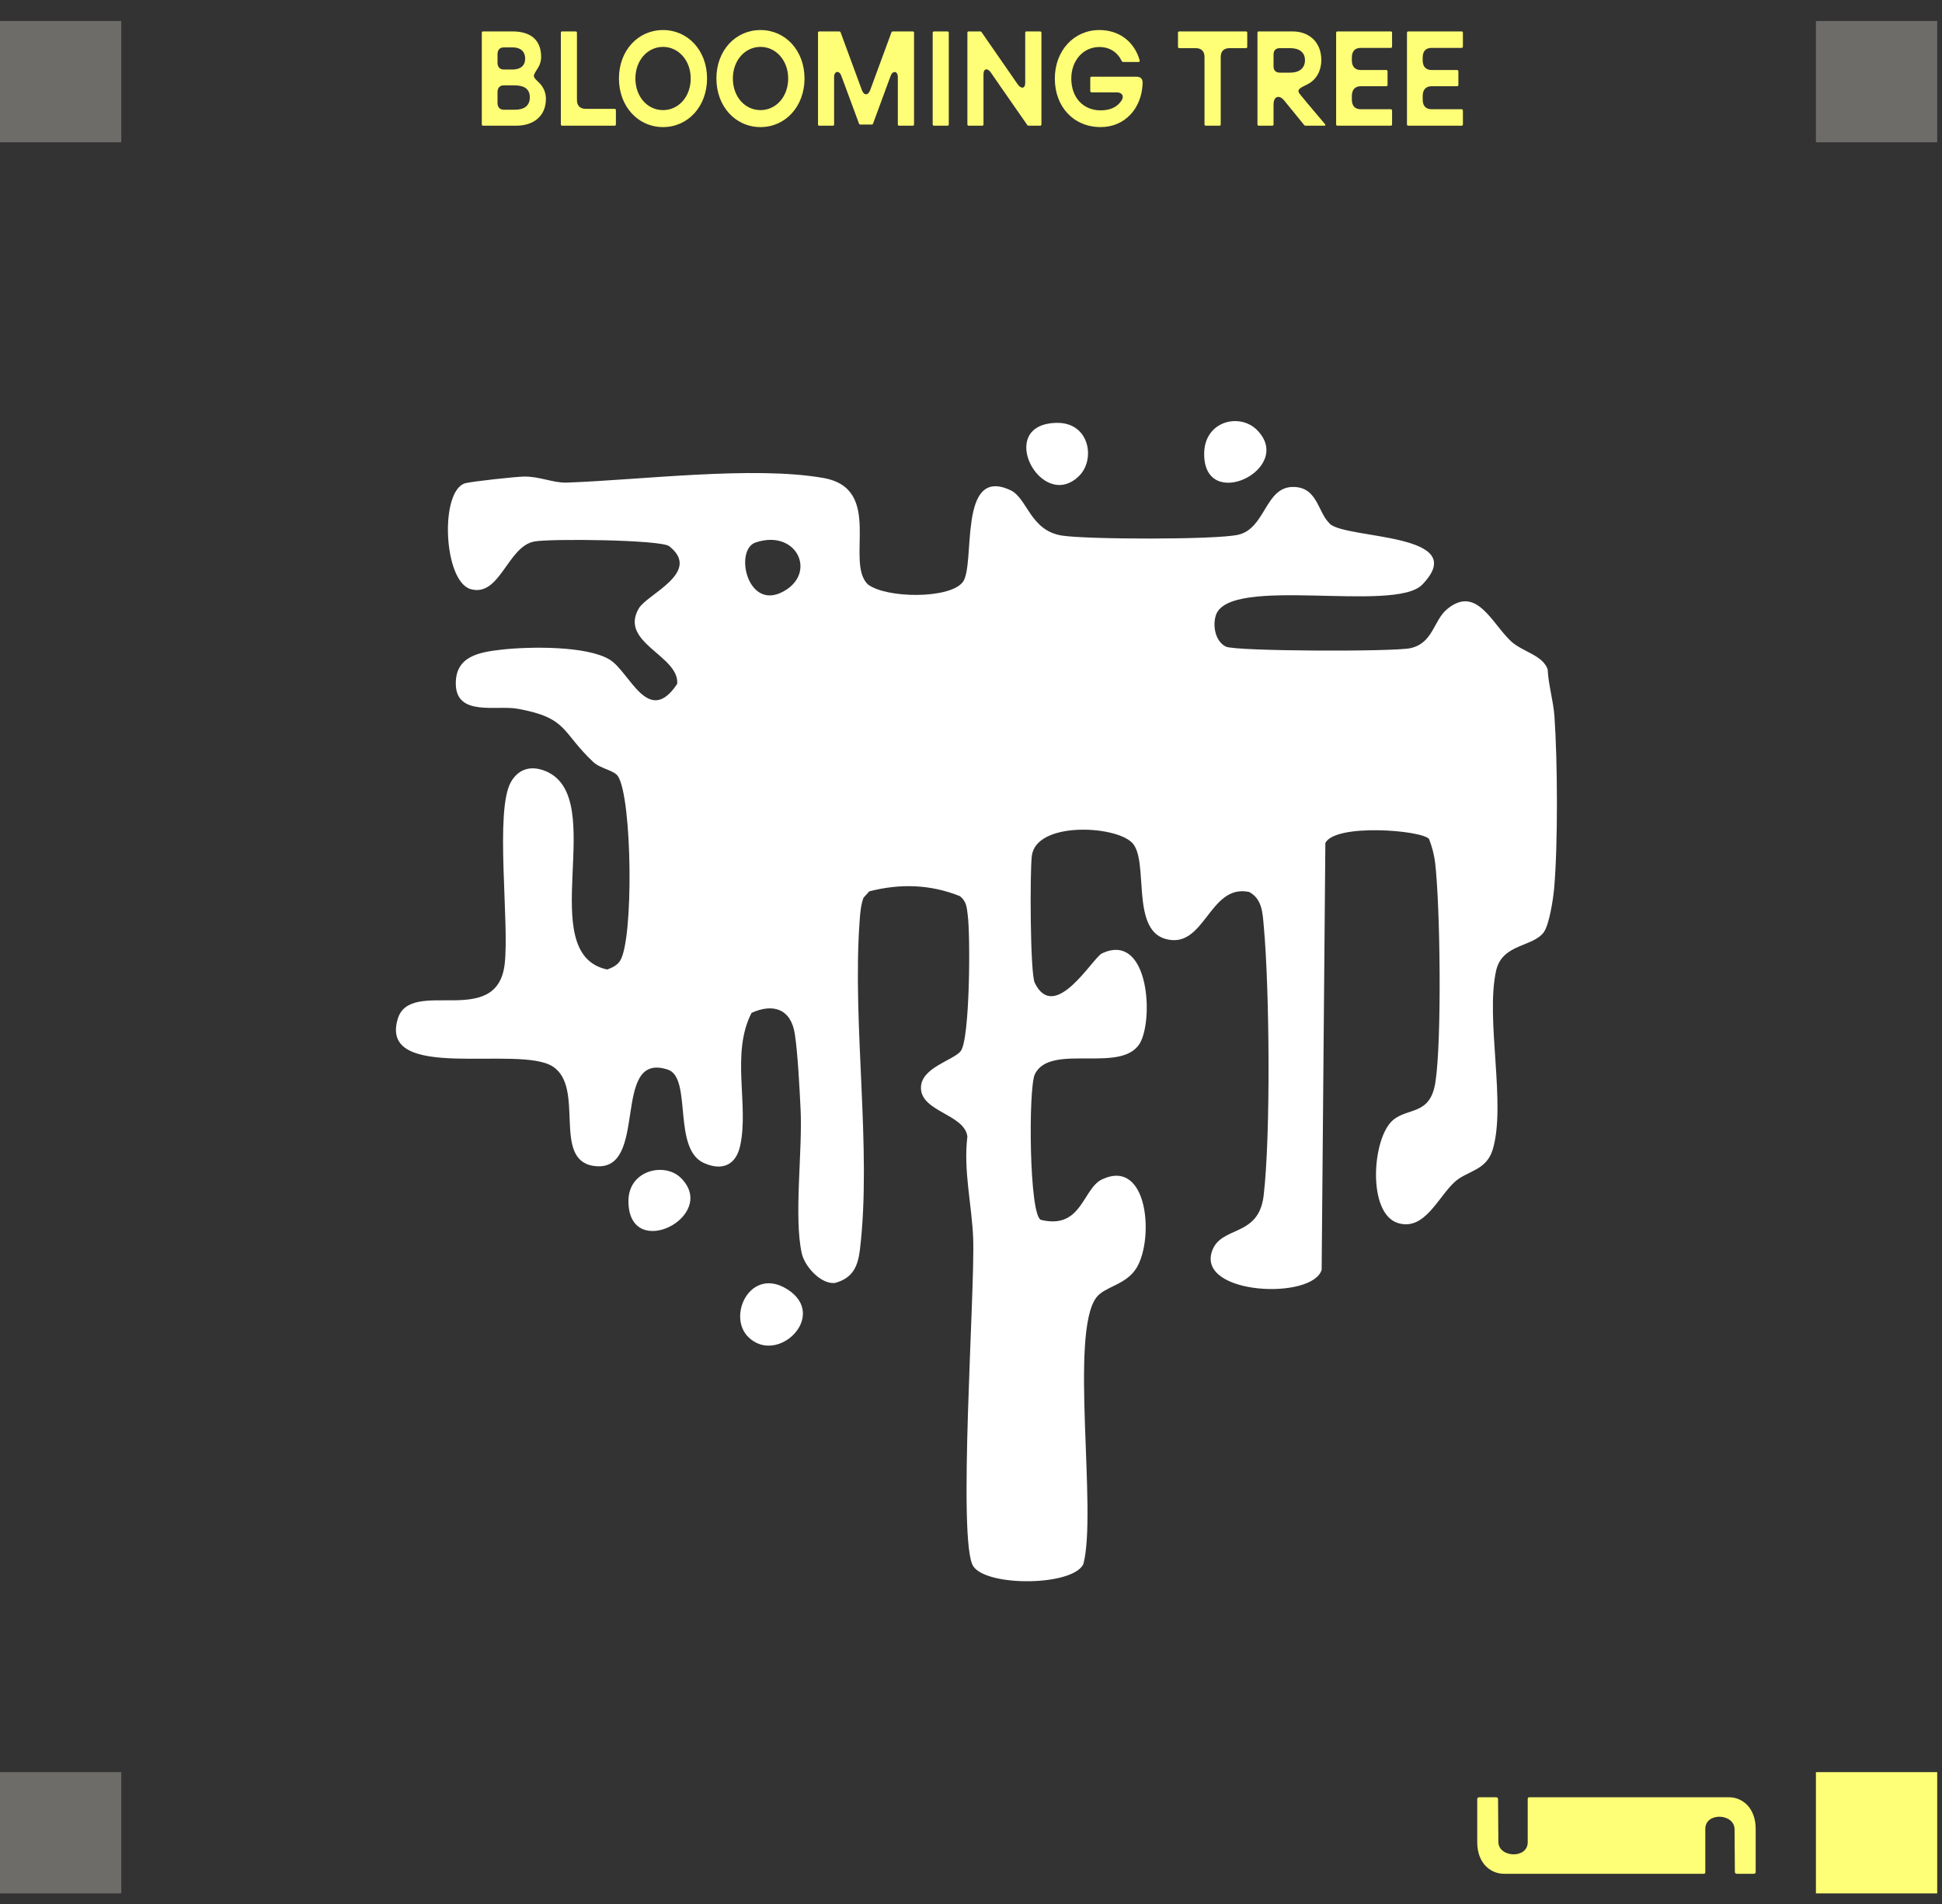 <svg width="309" height="303" viewBox="0 0 309 303" fill="none" xmlns="http://www.w3.org/2000/svg">
<rect x="0" y="0" width="309" height="303" fill="#333333" stroke="none"/>
<path d="M76.662 5.2C76.662 5.08 76.742 5 76.862 5H81.542C84.442 5 86.102 6.36 86.102 9.06C86.102 9.74 85.902 10.34 85.582 10.84C84.722 12.18 84.682 12.12 85.822 13.2C86.442 13.84 86.862 14.68 86.862 15.72C86.862 18.54 84.842 20 82.122 20H76.862C76.742 20 76.662 19.92 76.662 19.78V5.2ZM81.922 17.46C83.382 17.46 84.302 16.84 84.302 15.5C84.302 14.1 83.362 13.58 81.802 13.58H80.162C79.522 13.58 79.162 13.98 79.162 14.68V16.36C79.162 17.06 79.522 17.46 80.162 17.46H81.922ZM81.562 11.06C82.822 11.06 83.562 10.44 83.562 9.32C83.562 8.22 82.842 7.54 81.602 7.54H80.162C79.522 7.54 79.162 7.94 79.162 8.64V9.96C79.162 10.66 79.522 11.06 80.162 11.06H81.562ZM89.24 5.22C89.24 5.08 89.32 5 89.44 5H91.6C91.72 5 91.8 5.08 91.8 5.22V15.92C91.8 16.82 92.3 17.32 93.2 17.32H97.8C97.92 17.32 98 17.4 98 17.54V19.78C98 19.92 97.92 20 97.8 20H89.44C89.32 20 89.24 19.92 89.24 19.78V5.22ZM105.502 20.22C101.502 20.22 98.482 16.92 98.482 12.48C98.482 8.06 101.502 4.78 105.502 4.78C109.482 4.78 112.502 8.06 112.502 12.48C112.502 16.92 109.482 20.22 105.502 20.22ZM105.502 17.52C107.962 17.52 109.902 15.4 109.902 12.48C109.902 9.62 107.962 7.46 105.502 7.46C103.022 7.46 101.102 9.62 101.102 12.48C101.102 15.4 103.022 17.52 105.502 17.52ZM121.01 20.22C117.01 20.22 113.99 16.92 113.99 12.48C113.99 8.06 117.01 4.78 121.01 4.78C124.99 4.78 128.01 8.06 128.01 12.48C128.01 16.92 124.99 20.22 121.01 20.22ZM121.01 17.52C123.47 17.52 125.41 15.4 125.41 12.48C125.41 9.62 123.47 7.46 121.01 7.46C118.53 7.46 116.61 9.62 116.61 12.48C116.61 15.4 118.53 17.52 121.01 17.52ZM130.158 5.2C130.158 5.08 130.238 5 130.358 5H133.518C133.618 5 133.718 5.04 133.758 5.16L137.138 14.34C137.458 15.22 138.138 15.22 138.458 14.34L141.838 5.16C141.878 5.04 141.978 5 142.078 5H145.238C145.358 5 145.438 5.08 145.438 5.2V19.8C145.438 19.92 145.358 20 145.238 20H143.058C142.938 20 142.858 19.92 142.858 19.8V12.26C142.858 11.3 142.058 11.16 141.718 12.06L138.918 19.66C138.878 19.78 138.798 19.82 138.698 19.82H136.898C136.798 19.82 136.718 19.78 136.678 19.66L133.858 12.04C133.518 11.14 132.718 11.3 132.718 12.26V19.8C132.718 19.92 132.638 20 132.518 20H130.358C130.238 20 130.158 19.92 130.158 19.8V5.2ZM148.404 5.22C148.404 5.08 148.484 5 148.604 5H150.764C150.884 5 150.964 5.08 150.964 5.22V19.78C150.964 19.92 150.884 20 150.764 20H148.604C148.484 20 148.404 19.92 148.404 19.78V5.22ZM153.927 5.2C153.927 5.08 154.007 5 154.127 5H155.947C156.047 5 156.127 5.02 156.187 5.12L161.907 13.38C162.447 14.18 163.127 14.14 163.127 13.18V5.2C163.127 5.08 163.207 5 163.327 5H165.507C165.627 5 165.707 5.08 165.707 5.2V19.8C165.707 19.92 165.627 20 165.507 20H163.687C163.587 20 163.507 19.98 163.447 19.88C161.527 17.08 159.607 14.4 157.687 11.58C157.147 10.78 156.487 10.86 156.487 11.82V19.8C156.487 19.92 156.407 20 156.287 20H154.127C154.007 20 153.927 19.92 153.927 19.8V5.2ZM175.138 20.22C170.798 20.22 167.838 16.96 167.838 12.5C167.838 8.08 170.858 4.78 174.918 4.78C178.158 4.78 180.518 6.7 181.338 9.6C181.378 9.78 181.298 9.86 181.158 9.86H178.718C178.618 9.86 178.538 9.82 178.478 9.7C177.878 8.42 176.678 7.48 174.918 7.48C172.378 7.48 170.458 9.6 170.458 12.5C170.458 15.48 172.318 17.56 175.138 17.56C176.638 17.56 177.818 17.04 178.498 15.92C178.898 15.24 178.478 14.7 177.718 14.7H173.678C173.558 14.7 173.478 14.6 173.478 14.48V12.42C173.478 12.28 173.558 12.2 173.678 12.2H180.798C181.658 12.2 181.858 12.7 181.798 13.42C181.618 17.24 178.998 20.22 175.138 20.22ZM191.655 9.06C191.655 8.16 191.155 7.66 190.255 7.66H187.635C187.515 7.66 187.435 7.58 187.435 7.46V5.2C187.435 5.08 187.515 5 187.635 5H198.255C198.375 5 198.455 5.08 198.455 5.2V7.46C198.455 7.58 198.375 7.66 198.255 7.66H195.635C194.735 7.66 194.235 8.16 194.235 9.06V19.8C194.235 19.92 194.155 20 194.035 20H191.855C191.735 20 191.655 19.92 191.655 19.8V9.06ZM200.08 5.2C200.08 5.08 200.16 5 200.28 5H205.68C208.16 5 210.24 6.56 210.24 9.58C210.24 11.12 209.56 12.64 208.06 13.4C206.64 14.1 206.22 14.28 206.98 15.16L208.12 16.54L210.84 19.76C210.94 19.88 210.88 20 210.72 20H207.74C207.64 20 207.56 19.96 207.5 19.88L204.36 16.02C203.54 15 202.64 15.32 202.64 16.62V19.8C202.64 19.92 202.56 20 202.44 20H200.28C200.16 20 200.08 19.92 200.08 19.8V5.2ZM205.28 11.56C206.7 11.56 207.64 10.88 207.64 9.58C207.64 8.3 206.7 7.66 205.3 7.66H203.64C203 7.66 202.64 8.02 202.64 8.66V10.56C202.64 11.2 203 11.56 203.64 11.56H205.28ZM212.599 5.22C212.599 5.08 212.679 5 212.799 5H221.299C221.419 5 221.499 5.08 221.499 5.22V7.4C221.499 7.52 221.419 7.62 221.299 7.62H216.499C215.599 7.62 215.099 8.16 215.099 9.16V9.6C215.099 10.58 215.599 11.14 216.499 11.14H220.579C220.699 11.14 220.779 11.22 220.779 11.36V13.52C220.779 13.64 220.699 13.72 220.579 13.72H216.499C215.599 13.72 215.099 14.3 215.099 15.28V15.84C215.099 16.84 215.599 17.38 216.499 17.38H221.299C221.419 17.38 221.499 17.48 221.499 17.6V19.78C221.499 19.92 221.419 20 221.299 20H212.799C212.679 20 212.599 19.92 212.599 19.78V5.22ZM223.869 5.22C223.869 5.08 223.949 5 224.069 5H232.569C232.689 5 232.769 5.08 232.769 5.22V7.4C232.769 7.52 232.689 7.62 232.569 7.62H227.769C226.869 7.62 226.369 8.16 226.369 9.16V9.6C226.369 10.58 226.869 11.14 227.769 11.14H231.849C231.969 11.14 232.049 11.22 232.049 11.36V13.52C232.049 13.64 231.969 13.72 231.849 13.72H227.769C226.869 13.72 226.369 14.3 226.369 15.28V15.84C226.369 16.84 226.869 17.38 227.769 17.38H232.569C232.689 17.38 232.769 17.48 232.769 17.6V19.78C232.769 19.92 232.689 20 232.569 20H224.069C223.949 20 223.869 19.92 223.869 19.78V5.22Z" fill="#FFFF77"/>
<rect y="3.344" width="19.296" height="19.296" fill="#6D6C69"/>
<rect y="281.961" width="19.296" height="19.296" fill="#6D6C69"/>
<rect x="288.94" y="3.344" width="19.296" height="19.296" fill="#6D6C69"/>
<rect x="288.94" y="281.961" width="19.296" height="19.296" fill="#FFFF77"/>
<path d="M275.098 285.961C277.258 285.961 279.354 287.657 279.354 291.001V297.785C279.354 298.009 279.29 298.137 279.034 298.137H276.394C276.122 298.137 276.042 298.009 276.042 297.785L275.994 291.065C275.978 288.505 271.338 288.297 271.338 291.001V297.833C271.338 298.025 271.29 298.137 271.098 298.137H239.322C237.162 298.137 235.05 296.457 235.05 293.113V286.313C235.05 286.089 235.114 285.961 235.37 285.961H238.026C238.282 285.961 238.362 286.089 238.362 286.313L238.41 293.049C238.426 295.593 243.082 295.801 243.082 293.113V286.265C243.082 286.073 243.13 285.961 243.338 285.961H275.098Z" fill="#FFFF77"/>
<path d="M211.594 83.347C214.304 85.837 234.284 84.757 226.304 93.017C221.884 97.587 195.594 91.457 193.464 97.887C192.914 99.567 193.374 102.067 195.064 102.887C196.594 103.637 221.854 103.717 224.434 103.127C228.044 102.307 228.074 98.747 230.234 96.937C234.944 93.007 237.394 99.237 240.434 102.037C242.284 103.737 245.434 104.207 246.254 106.487C246.374 109.017 247.154 111.457 247.334 113.967C247.834 121.047 247.904 134.327 247.284 141.387C247.134 143.047 246.514 147.107 245.644 148.317C243.914 150.707 239.024 150.127 238.054 154.437C236.324 162.187 239.714 175.847 237.484 182.987C236.454 186.297 233.394 186.277 231.444 188.077C228.774 190.527 226.654 195.897 222.434 194.597C217.504 193.067 218.324 181.087 221.614 178.247C224.034 176.157 227.574 177.527 228.394 172.187C229.424 165.557 229.164 144.147 228.344 137.217C228.194 135.967 227.834 134.667 227.384 133.487C226.174 132.077 212.514 130.987 210.884 134.117L210.294 202.037C208.854 206.837 190.634 206.067 192.814 199.177C194.164 194.917 200.264 197.007 201.064 190.227C202.204 180.517 201.994 157.297 201.084 147.357C200.894 145.267 200.844 143.037 198.754 141.917C192.354 140.567 191.704 151.217 185.394 149.377C179.864 147.767 182.874 136.827 180.114 134.067C177.354 131.307 164.824 130.697 164.174 136.207C163.864 138.807 163.904 154.847 164.644 156.377C167.834 162.917 173.864 152.367 175.364 151.677C182.554 148.347 183.554 161.247 181.574 165.597C179.024 171.187 167.134 165.727 164.654 170.937C163.604 173.137 163.744 193.647 165.654 194.097C172.164 195.657 172.244 189.097 175.374 187.637C182.674 184.247 183.644 197.047 180.864 201.697C179.194 204.477 175.794 204.667 174.454 206.427C170.134 212.127 174.604 240.527 172.374 248.877C170.644 252.377 157.104 252.487 154.874 249.227C152.304 245.477 155.164 205.427 154.844 197.017C154.644 191.747 153.264 186.297 153.924 180.807C153.424 177.257 146.534 176.897 146.534 173.077C146.534 169.877 151.614 168.747 152.844 167.267C154.344 165.467 154.414 148.837 153.984 145.627C153.824 144.417 153.804 143.427 152.744 142.587C148.004 140.687 143.214 140.567 138.324 141.817L137.394 142.837C136.964 144.017 136.874 145.237 136.784 146.477C135.574 162.997 138.734 182.757 136.834 198.767C136.514 201.497 135.694 203.377 132.824 204.137C130.584 204.337 128.044 201.507 127.574 199.427C126.284 193.647 127.714 183.077 127.384 176.497C127.224 173.217 126.934 167.547 126.474 164.557C125.874 160.557 123.074 159.577 119.584 161.157C116.254 167.627 119.194 175.787 117.774 182.287C117.104 185.387 114.904 186.357 111.984 185.037C106.954 182.747 110.164 171.477 106.264 170.187C97.014 167.127 103.484 186.827 94.464 185.507C87.794 184.537 93.154 173.037 87.944 169.687C82.534 166.207 60.194 172.317 63.294 162.097C65.314 155.447 79.084 163.817 80.304 153.377C81.074 146.797 78.694 128.927 81.304 124.407C82.544 122.257 84.604 121.747 86.894 122.727C96.964 127.037 84.784 151.777 96.624 154.257C97.394 153.967 98.194 153.607 98.654 152.887C100.844 149.517 100.594 127.047 98.334 123.517C97.714 122.547 95.564 122.327 94.404 121.247C89.284 116.457 90.424 114.217 82.334 112.767C79.014 112.167 72.604 114.037 72.524 108.847C72.454 104.437 76.154 103.757 79.954 103.347C84.264 102.877 93.344 102.727 97.004 104.947C100.204 106.887 103.144 115.747 107.754 108.807C108.104 104.297 98.424 102.267 101.654 96.787C102.984 94.527 111.734 91.047 106.484 86.907C105.164 85.867 87.554 85.677 85.014 86.157C80.734 86.967 79.554 95.047 74.894 93.737C70.554 92.507 69.924 78.057 74.034 76.887C75.044 76.607 81.954 75.857 83.334 75.827C85.854 75.777 88.014 76.857 90.144 76.787C101.764 76.387 119.934 74.077 131.044 76.057C140.664 77.777 134.404 89.447 138.094 92.987C141.074 95.227 151.054 95.317 153.174 92.637C155.294 89.957 152.304 74.027 160.784 77.997C163.474 79.257 163.894 84.417 168.974 85.217C172.944 85.837 193.394 85.897 197.004 85.087C201.384 84.097 201.274 77.477 205.744 77.477C209.674 77.477 209.644 81.517 211.574 83.297L211.594 83.347ZM120.244 86.307C116.674 87.487 119.014 97.867 125.164 93.797C129.824 90.717 126.564 84.207 120.244 86.307Z" fill="white"/>
<path d="M171.731 75.692C165.731 81.692 158.191 67.483 168.111 67.282C173.381 67.183 174.321 73.093 171.731 75.692Z" fill="white"/>
<path d="M119.044 212.713C115.654 209.323 119.464 201.423 125.314 205.163C131.874 209.353 123.654 217.323 119.044 212.713Z" fill="white"/>
<path d="M199.994 68.403C206.174 74.584 191.404 81.763 191.604 72.053C191.714 66.984 197.234 65.653 199.994 68.403Z" fill="white"/>
<path d="M108.362 187.443C114.432 193.523 99.992 200.893 99.992 191.093C99.992 186.153 105.782 184.853 108.362 187.443Z" fill="white"/>
</svg>
